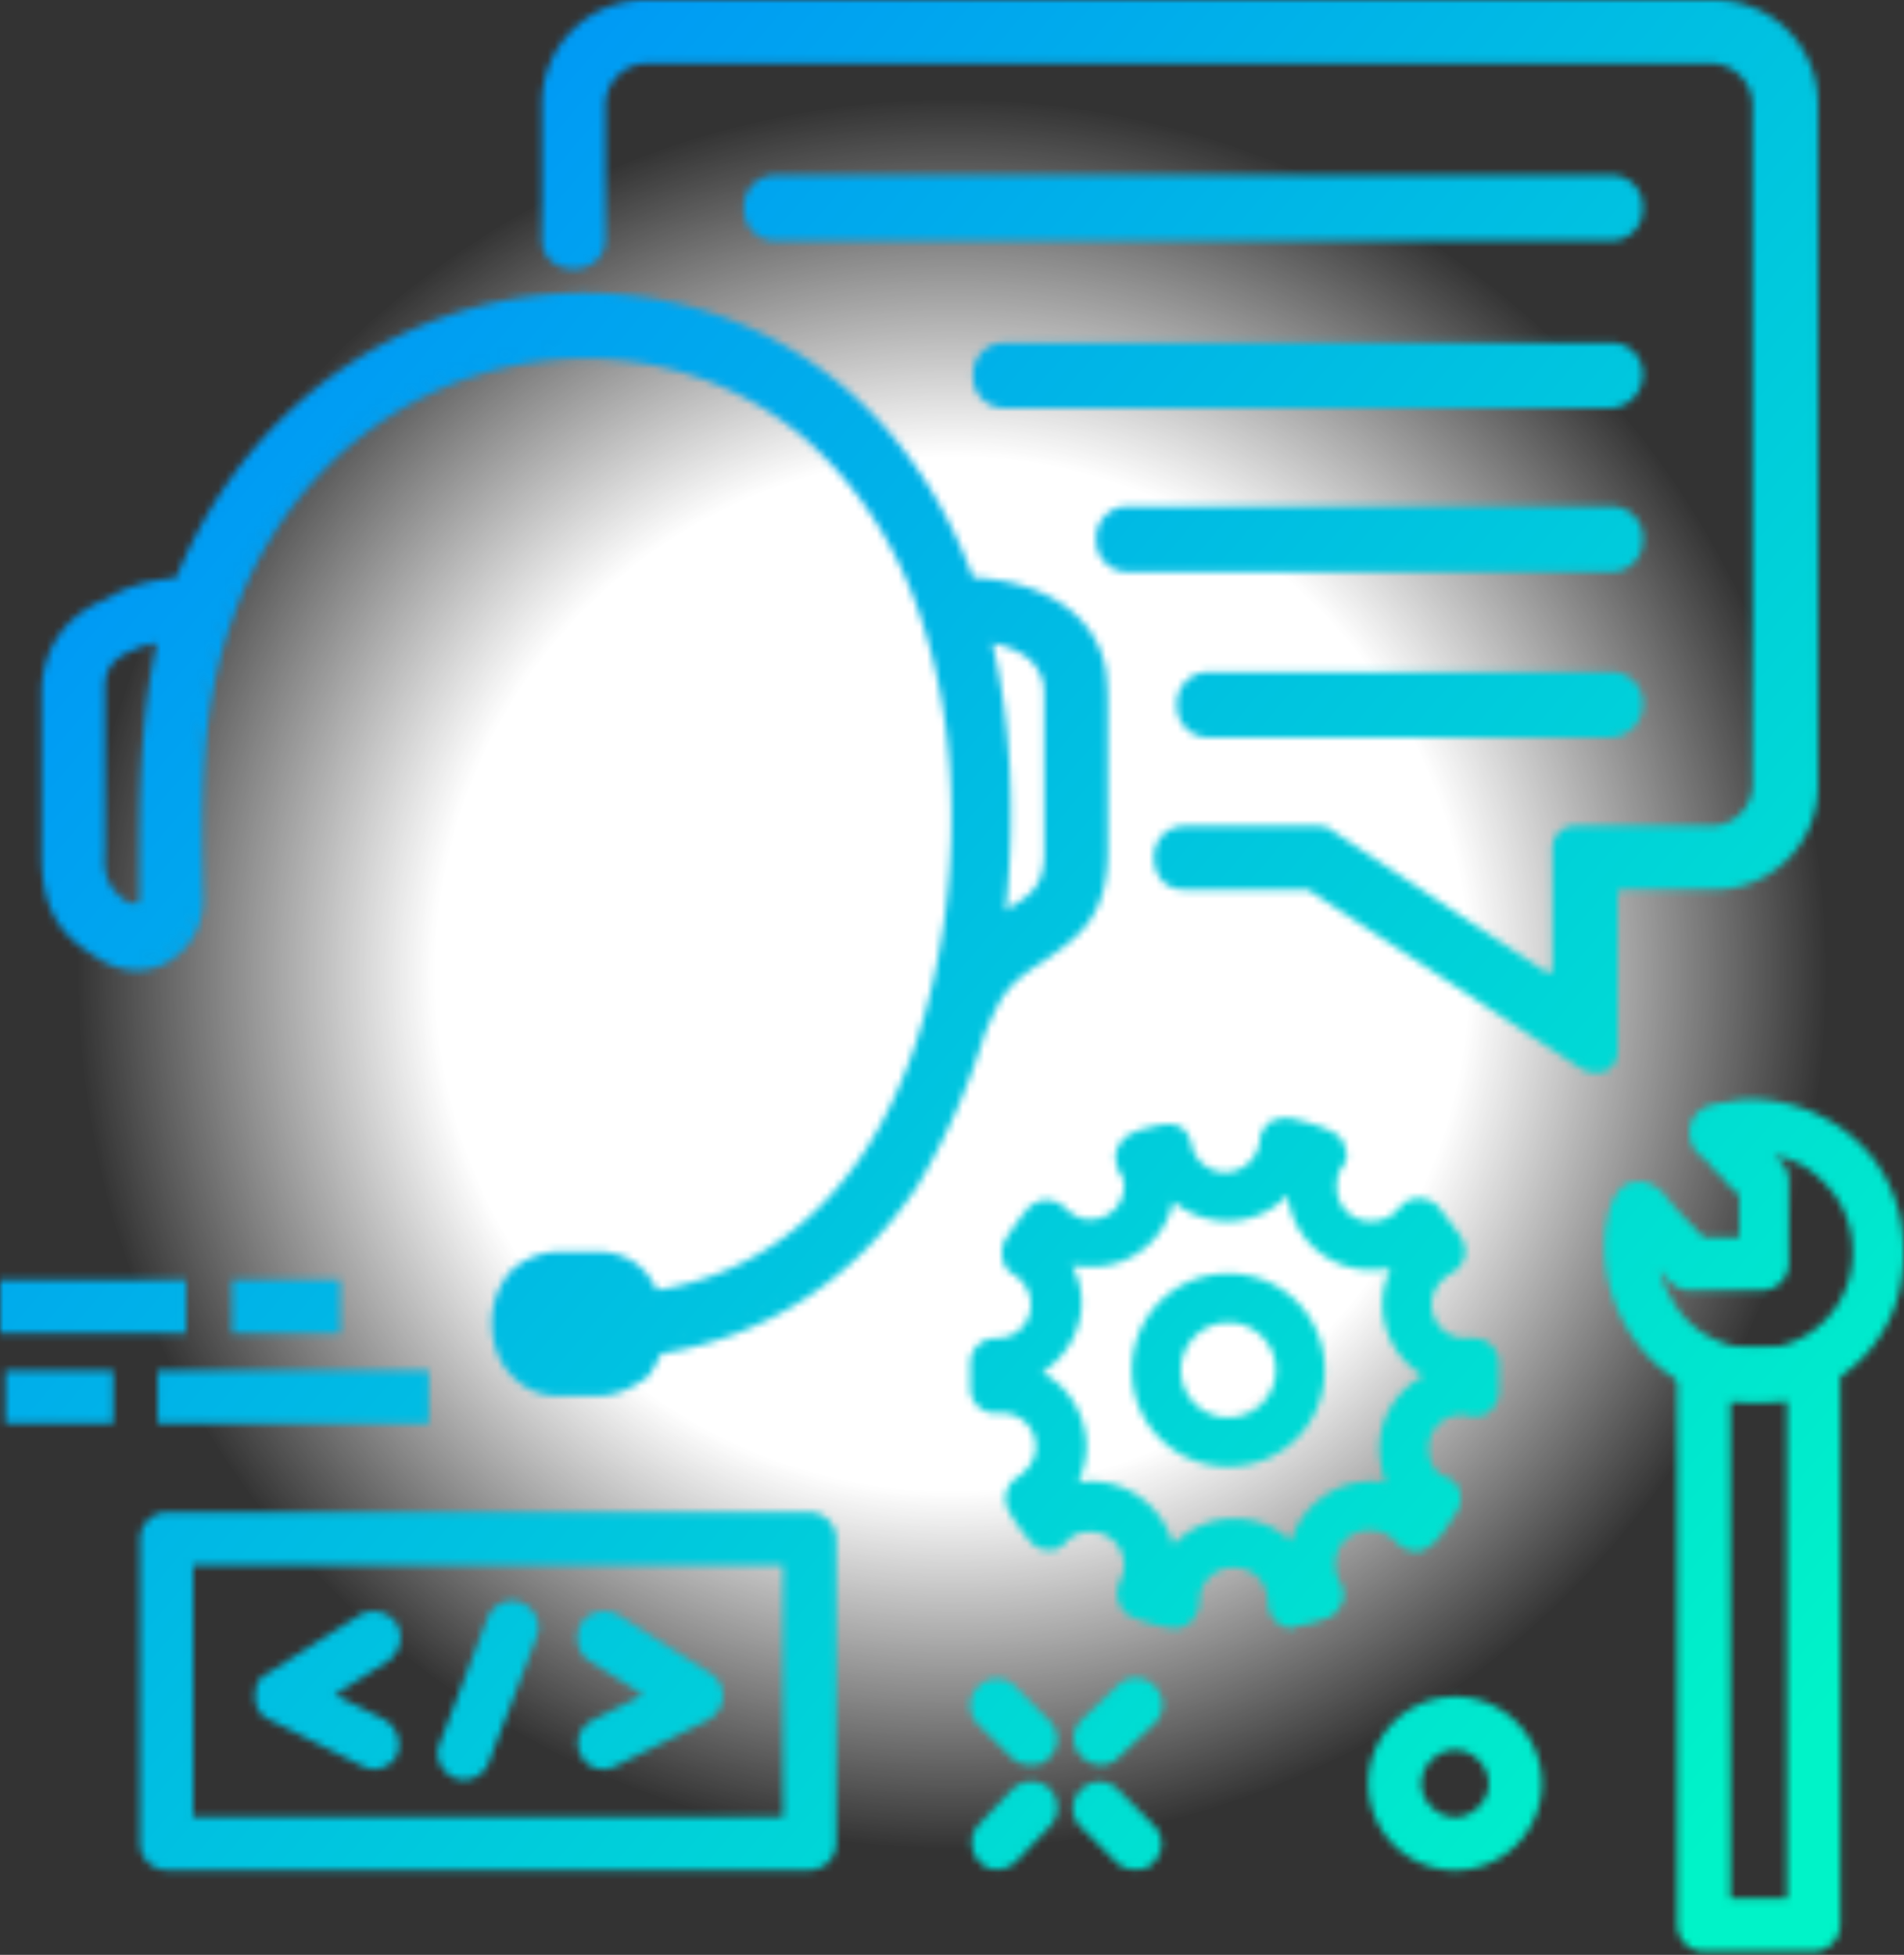 <svg viewBox="0 0 266 273" fill="none" xmlns="http://www.w3.org/2000/svg"><rect x="0" y="0" width="266" height="273" fill="#333333" stroke="none"/><circle cx="133" cy="136" r="122" fill="url(#paint0_radial)"/><mask id="a" mask-type="alpha" maskUnits="userSpaceOnUse" x="0" y="0" width="266" height="273"><path d="M52.23 247.08c-.5 0-1.24-.25-1.74-.5l-12.87-6.44c-1.24-.49-1.98-1.73-1.98-3.21 0-1.49.5-2.72 1.73-3.22l12.88-8.17a3.96 3.96 0 015.2 1.24c.98 1.73.49 3.96-1.24 5.2l-7.43 4.7 6.93 3.47c1.73.99 2.48 3.21 1.73 4.95-.5 1.23-1.98 1.98-3.21 1.98zM84.4 247.08c-1.48 0-2.72-.75-3.22-1.98-.99-1.74-.24-3.97 1.74-4.95l6.93-3.47-7.43-4.7c-1.73-1-2.23-3.47-1.24-5.2 1-1.73 3.47-2.23 5.2-1.24l12.88 8.17a3.6 3.6 0 011.73 3.22c0 1.23-.74 2.47-1.98 3.22l-12.87 6.43c-.5.25-1.24.5-1.74.5zM64.85 248.56c-.5 0-1 0-1.24-.25-1.98-.74-2.97-2.97-2.23-4.7l6.69-17.57c.74-1.98 2.97-2.97 4.7-2.23 1.98.74 2.97 2.97 2.23 4.7L68.3 246.1a3.72 3.72 0 01-3.46 2.47z" fill="#000"/><path d="M113.11 261.18H23.27a3.8 3.8 0 01-3.72-3.7V214.9a3.8 3.8 0 013.72-3.71h89.84a3.8 3.8 0 013.72 3.7v42.58a3.8 3.8 0 01-3.72 3.71zm-86.13-7.42h82.42V218.6H26.98v35.15zM25.99 178.76H0v7.43h25.99v-7.43zM47.52 178.76h-15.1v7.43h15.1v-7.43zM59.9 191.38H22.03v7.43H59.9v-7.43zM15.84 191.38H.74v7.43h15.1v-7.43zM253.38 272.54h-15.35a3.8 3.8 0 01-3.71-3.72v-76.97a3.8 3.8 0 013.71-3.71h15.34a3.8 3.8 0 013.72 3.7v76.98a3.8 3.8 0 01-3.71 3.72zm-11.64-7.43h7.92v-69.55h-7.92v69.55zM158.69 261.08c-1 0-1.98-.24-2.72-.99l-4.95-4.95a3.59 3.59 0 010-5.2 3.59 3.59 0 015.2 0l4.94 4.95a3.59 3.59 0 010 5.2c-.5.74-1.48 1-2.47 1zM144.09 246.48c-1 0-1.98-.25-2.73-1l-4.7-4.7a3.59 3.59 0 010-5.2 3.59 3.59 0 015.2 0l4.7 4.71a3.59 3.59 0 010 5.2c-.5.74-1.48.99-2.47.99zM139.38 261.08c-.99 0-1.73-.24-2.47-.99a3.83 3.83 0 01-.25-5.2l4.7-4.95a3.83 3.83 0 015.2-.24 3.83 3.83 0 01.25 5.2l-4.7 4.94a3.98 3.98 0 01-2.73 1.24zM153.74 246.48c-1 0-1.98-.5-2.73-1.24a3.59 3.59 0 01.25-5.2l4.95-4.7a3.59 3.59 0 015.2.25 3.59 3.59 0 01-.24 5.2l-4.95 4.7c-.75.74-1.5.99-2.48.99z" fill="#000"/><path d="M245.2 195.8c-2.96 0-5.69-.49-8.4-1.72a21.17 21.17 0 01-9.66-8.92 22.19 22.19 0 01-2.72-14.35c0-.25 0-.25.24-.5v-.5c0-.49.25-.98.5-1.72 0-.25 0-.25.24-.5.75-1.73 1.98-2.47 2.97-2.47 1-.25 2.23 0 3.72 1.23l.24.25c1.49 1.98 3.47 3.96 5.45 5.94l.24.25h4.95v-6.19l-.74-.24-.5-.5c-.24-.5-.49-.74-.98-1.24l-.5-.5c0-.24-.24-.24-.5-.49-.24-.25-.98-.99-1.23-1.48 0 0-.25 0-.25-.25-.24-.24-.74-.5-.99-.74a4.3 4.3 0 01-.99-4.46 4.2 4.2 0 013.22-2.47c.74-.25 1.73-.25 2.72-.5 2.97-.5 6.2 0 8.67.75a21.63 21.63 0 0110.89 7.42 21.47 21.47 0 014.2 12.63c.26 12.12-8.9 21.28-20.78 21.28zm-13.36-18.56c.25 1.49 1 2.97 1.73 4.21a12.64 12.64 0 006.2 5.7 13.42 13.42 0 0019.06-12.38c0-2.97-1-5.94-2.73-8.17-1.98-2.47-4.2-4.2-6.93-4.95-.25 0-.74-.25-1.24-.25l1 1c.73.74.98 1.73.98 2.72v11.38a3.8 3.8 0 01-3.71 3.72h-10.15c-1.49 0-2.97-1-4.2-2.98.24.25 0 .25 0 0zM180.6 227.33c-.92 0-1.61-.22-2.3-.9a3.64 3.64 0 01-1.14-2.5c0-2.96-2.06-5-4.8-5a4.67 4.67 0 00-4.8 4.77c0 .9-.46 2.04-1.15 2.72-.68.69-1.82 1.14-2.74.91-2.06-.22-3.89-.9-5.72-1.59a3.7 3.7 0 01-1.6-4.54c.46-1.14.69-1.82.69-2.5a4.67 4.67 0 00-4.8-4.77c-1.37 0-2.52.45-3.43 1.59-.69.68-1.6 1.13-2.52.9-.91 0-1.83-.45-2.51-1.35-.92-1.14-2.06-2.5-2.97-4.32a3.48 3.48 0 011.14-4.32c1.14-.68 2.74-2.27 2.74-4.31a4.67 4.67 0 00-4.8-4.77h-.91a3.5 3.5 0 01-3.43-3.41v-3.63a3.5 3.5 0 013.43-3.41h.23c2.74 0 4.8-2.05 4.8-4.77 0-1.6-.92-3.18-2.29-4.1a2.9 2.9 0 01-1.6-2.04 3.8 3.8 0 01.23-2.72 33.22 33.22 0 012.06-2.96c.22-.45.68-.9.91-1.13.46-.91 1.6-1.36 2.52-1.6.9 0 2.05.23 2.74.92 1.14 1.13 2.28 1.81 3.66 1.81 2.74 0 4.8-2.04 4.8-4.77 0-.9-.23-1.36-.46-1.36-.46-1.14-.91-2.27-.68-3.18.22-.9.91-2.04 1.82-2.5 1.15-.68 2.3-.9 3.2-1.13.24 0 .7-.23 1.15-.23.91-.22 2.06-.22 2.74.23.92.45 1.38 1.36 1.6 2.27a4.87 4.87 0 004.8 4.09 4.94 4.94 0 004.8-4.55c0-.9.7-1.81 1.38-2.5 1.14-.45 2.06-.68 3.2-.45 1.83.46 3.66.9 5.49 1.82.91.45 1.6 1.13 1.83 2.27.45.9.23 2.04-.46 2.72a4.82 4.82 0 00-.69 2.73 4.67 4.67 0 004.8 4.77 4.9 4.9 0 003.9-1.82c.68-.9 1.6-1.36 2.74-1.36a3.8 3.8 0 012.74 1.14c1.14 1.59 2.29 2.95 3.2 4.31.46.91.69 1.82.46 2.73-.23.9-.92 1.82-1.83 2.27-1.6.91-2.74 2.5-2.74 4.32a4.67 4.67 0 004.8 4.77h1.14a3.5 3.5 0 013.43 3.4v4.1c0 1.13-.68 2.26-1.6 2.95-.91.45-2.05.68-2.97.22h-.46a4.67 4.67 0 00-4.8 4.77c0 1.82.92 3.41 2.29 3.87a3.08 3.08 0 012.06 2.04c.23.9.22 2.04-.46 2.95-.92 1.37-1.83 2.96-2.97 4.1-.69.67-1.6 1.35-2.52 1.35-.91 0-2.06-.45-2.74-1.13a4.9 4.9 0 00-3.89-1.82 4.67 4.67 0 00-4.8 4.77c0 .91.23 1.82.69 2.5.45.91.68 2.04.22 2.95-.46.91-1.14 1.82-2.06 2.05l-.68.22c-1.15.46-2.29.69-3.66.91 0 .23-.23.23-.46.23zm-28.13-20.44c5.48 0 10.06 3.86 11.43 8.86a11.6 11.6 0 018.46-3.64c3.2 0 5.95 1.14 8 3.18a11.78 11.78 0 0111.2-8.4c.7 0 1.38 0 2.06.23a16.08 16.08 0 01-.9-4.78c0-4.54 2.5-8.17 6.16-10.22a11.53 11.53 0 01-4.57-15c-.91.23-1.83.23-2.74.23a11.65 11.65 0 01-11.66-10.44 11.6 11.6 0 01-8.46 3.63 12.2 12.2 0 01-7.55-2.72 11.55 11.55 0 01-11.43 9.08c-.92 0-1.83 0-2.75-.22a10.5 10.5 0 011.38 5.22c0 4.09-2.3 7.72-5.5 9.77a11.85 11.85 0 016.18 10.22c0 1.82-.46 3.63-1.14 5.22.46-.22 1.14-.22 1.83-.22z" fill="#000"/><path d="M171.6 204.8a13.35 13.35 0 01-13.46-13.47c0-7.53 5.93-13.47 13.47-13.47 7.53 0 13.46 5.94 13.46 13.47s-5.93 13.47-13.46 13.47zm0-20.09a6.62 6.62 0 10.02 13.25 6.62 6.62 0 00-.01-13.25zM203.28 261.2a12.15 12.15 0 01-12.12-12.12c0-6.69 5.44-12.13 12.13-12.13 6.68 0 12.12 5.45 12.12 12.13 0 6.68-5.44 12.12-12.13 12.12zm0-16.83a4.87 4.87 0 00-4.7 4.7c0 2.48 2.23 4.71 4.7 4.71 2.48 0 4.7-2.23 4.7-4.7 0-2.48-2.22-4.7-4.7-4.7zM20.58 125.04c0-12.64-.27-24.47 2.96-36.84-1.88.27-4.04.54-5.92 1.61-2.42 1.08-4.57 2.96-4.57 6.19v23.12c0 4.3 1.61 6.19 3.77 7.8 1.88.8 3.76 1.08 3.76-1.88zm62.65-91.7c0 4.04-6.18 4.04-6.18 0V14.52A13.2 13.2 0 0190.23 1.34h149.24a13.2 13.2 0 0113.17 13.18v95.2a13.2 13.2 0 01-13.17 13.17h-12.91c-1.08 0-1.88.8-1.88 1.88v21.78c0 1.61-1.62 2.42-2.96 1.61l-38.19-25c-.26-.27-.8-.27-1.07-.27h-16.94c-4.03 0-4.03-6.19 0-6.19h18.55c.27 0 .81 0 1.08.27l30.11 19.9c1.35.81 2.96 0 2.96-1.61v-16.67c0-1.08.81-1.89 1.88-1.89h19.1c3.76 0 6.99-3.22 6.99-6.99V14.52c0-3.76-3.23-7-7-7H90.24c-3.77 0-7 3.24-7 7v18.82zM25.7 81.74c7.26-18.55 20.97-30.65 36.57-36.3 18.82-6.72 39.8-3.5 55.13 9.69 7.52 6.45 13.7 15.32 17.74 26.62 8.07.27 16.67 3.5 18.29 11.83.27 1.88.27 3.5.27 5.38v19.9c0 8.87-4.04 11.29-8.6 14.25-5.39 3.5-6.46 4.84-8.88 10.75a83.8 83.8 0 01-9.41 20.98c-9.15 13.71-22.05 20.97-35.77 22.85-.27 1.35-1.07 2.42-1.88 3.5a8.38 8.38 0 01-5.65 2.42h-5.37c-2.16 0-4.3-.8-5.65-2.42-3.23-3.23-3.23-9.41 0-12.64a8.38 8.38 0 015.65-2.42h5.37c2.15 0 4.3.8 5.65 2.42.8.8 1.34 1.88 1.88 2.96 11.83-1.61 22.86-8.07 30.66-19.9 12.9-19.1 15.6-51.1 9.14-73.14-3.5-12.37-9.68-21.51-17.21-28.24-13.45-11.56-32.27-14.52-48.94-8.6-14.52 5.1-27.16 16.94-33.34 34.42-4.58 12.9-4.3 26.08-4.04 39.53 0 5.91-6.18 11.02-12.37 6.99-4.3-2.69-7.53-5.38-7.53-13.45V96c.27-6.19 3.77-9.68 8.34-11.56 2.96-2.16 7.26-2.7 9.95-2.7zm57 100.58h-5.37c-2.42 0-2.42 4.84 0 4.84h5.38c2.69 0 2.69-4.84 0-4.84zm54.06-94.12c3.5 13.18 3.76 27.97 1.88 41.41.8-.54 1.88-1.08 2.69-1.61 3.22-1.89 5.64-3.5 5.64-8.88v-19.9c0-1.6.27-3.5-.27-4.84-1.07-4.3-5.91-5.91-9.94-6.18z" fill="#000"/><path d="M83.5 194.95h-5.37A8.74 8.74 0 0171.4 192c-1.61-1.62-2.69-4.3-2.69-7.26s1.08-5.38 2.7-7.27a10.06 10.06 0 016.72-2.68h5.37c2.7 0 5.11 1.07 6.73 2.95.53.54 1.07 1.62 1.6 2.42 11.84-1.88 21.79-8.6 28.78-19.09 11.83-17.75 15.87-48.67 8.88-72.06-3.23-11.3-8.88-20.44-16.95-27.7-12.9-11.02-30.92-14.25-47.6-8.34C49.9 58.35 38.07 70.45 32.42 86.6c-4.57 12.64-4.3 25.54-4.03 38.99 0 3.76-1.88 6.99-5.11 8.87-2.96 1.62-6.45 1.35-9.41-.54-4.57-2.69-8.07-5.91-8.07-14.52V96.27c.27-5.92 3.5-10.49 9.14-12.64 3.23-2.15 7.26-2.69 9.68-2.96 7-17.2 20.17-30.12 37.11-36.3 19.63-7 41.14-3.23 56.47 9.95 7.8 6.72 13.72 15.6 17.75 26.35 10.22.54 17.2 5.38 18.55 12.9.27 2.16.27 3.77.27 5.66v19.63c0 9.4-4.3 12.1-8.87 15.32-5.11 3.23-5.92 4.57-8.34 10.22a95.85 95.85 0 01-9.4 21.24c-8.61 12.91-20.98 20.98-35.77 23.4-.54 1.07-1.08 2.15-1.88 3.23-2.16 1.6-4.58 2.68-7 2.68zm-5.37-17.47c-1.62 0-3.5.8-4.58 2.15A7.5 7.5 0 0071.4 185c0 2.15.81 4.03 2.15 5.37a5.74 5.74 0 004.58 2.15h5.37c1.62 0 3.5-.8 4.57-2.15.54-.8 1.35-1.88 1.62-2.69l.27-.8h1.07c14.52-1.89 26.36-9.68 34.96-22.32 3.76-5.92 7-12.91 9.14-20.7 2.7-6.2 3.77-7.8 9.41-11.57l.27-.27c4.3-2.69 7.8-5.11 7.8-12.9v-19.9c0-1.89 0-3.5-.27-5.11-1.88-9.42-13.44-10.5-16.94-10.76h-.8l-.28-.8c-3.76-10.76-9.68-19.37-17.47-26.1-14.52-12.36-35.23-16.13-53.78-9.4-16.4 5.91-29.05 18.55-35.77 35.5l-.27.8h-.8c-1.35 0-6.19.27-9.15 2.42l-.27.27c-4.83 1.88-7.25 5.38-7.52 10.49v23.12c0 7.53 2.95 9.68 6.99 12.37 2.15 1.34 4.57 1.61 6.72.54a7.81 7.81 0 003.77-6.46c-.27-13.71-.54-26.89 4.03-40.06 5.92-16.94 18.29-29.58 34.15-35.23 17.48-6.18 36.84-2.69 50.28 8.87 8.34 7.53 14.26 17.21 17.75 28.78 7 23.93 2.96 55.93-9.4 74.21-7.54 11.57-18.56 18.83-31.47 20.44h-1.08l-.53-.8a23.5 23.5 0 00-1.62-2.7 5.74 5.74 0 00-4.57-2.15h-6.18zm4.57 11.02h-5.38c-1.88 0-3.23-1.61-3.23-3.76 0-2.16 1.35-3.77 3.23-3.77h5.38c1.88 0 3.22 1.62 3.22 3.77s-1.34 3.76-3.22 3.76zm-5.38-4.84c-.27 0-.54.54-.54 1.08 0 .53.27 1.07.54 1.07h5.38c.53 0 .53-1.07.53-1.07s0-1.08-.53-1.08h-5.38zm145.47-33.88c-.53 0-1.34-.27-1.88-.54l-38.18-25h-17.21c-2.96 0-4.3-2.16-4.3-4.58 0-2.15 1.6-4.3 4.3-4.3h18.55c.27 0 1.35 0 1.89.54l30.11 19.9h.54c.27 0 .27-.27.27-.54v-16.67a3.1 3.1 0 013.22-3.23h19.1a5.87 5.87 0 005.64-5.65V14.52a5.87 5.87 0 00-5.64-5.65H90.23a5.87 5.87 0 00-5.65 5.65v18.82c0 5.65-8.88 5.65-8.88 0V14.52C75.7 6.45 82.16 0 90.23 0h149.24c8.06 0 14.52 6.45 14.52 14.52v95.2c0 8.06-6.46 14.51-14.52 14.51h-12.91a.58.58 0 00-.54.54v21.78c0 1.35-.54 2.42-1.61 2.96-.54.27-1.08.27-1.62.27zm-38.45-27.7l38.19 25h.53c.27 0 .27-.26.27-.53v-21.78a3.1 3.1 0 013.23-3.23h12.9c6.46 0 11.84-5.37 11.84-11.83V14.52c0-6.45-5.38-11.83-11.83-11.83H90.23a11.94 11.94 0 00-11.84 11.83v18.82c0 1.62 1.35 1.62 1.62 1.62s1.88 0 1.88-1.62V14.52a8.38 8.38 0 018.34-8.34H239.2a8.38 8.38 0 018.33 8.34v95.2a8.38 8.38 0 01-8.33 8.33h-19.1c-.26 0-.53.27-.53.54v16.67c0 1.34-.54 2.42-1.61 2.96a3.99 3.99 0 01-3.5 0l-30.39-20.17h-18.82c-1.61 0-1.61 1.34-1.61 1.61s0 1.88 1.6 1.88h16.95c.54 0 1.61 0 2.15.54zm-47.33 10.22l.54-2.96c1.88-14.25 1.35-28.77-1.88-40.87l-.54-1.88h1.88c5.92.27 10.22 2.95 11.3 7.26.54 1.07.27 2.69.27 4.03v20.98c0 6.45-3.23 8.33-6.19 9.94-.26.27-.8.54-1.34.81s-.8.54-1.35.81l-2.69 1.88zm1.62-42.49c2.69 11.3 3.22 24.2 1.88 37.38 0 0 .27 0 .27-.27 3.23-1.88 5.1-3.23 5.1-7.8V97.88c0-1.08 0-2.42-.26-2.96-1.08-3.5-4.57-4.57-7-5.1zm-119.66 39c-.81 0-1.89-.28-2.7-.54l-.26-.27c-2.15-1.62-4.3-4.04-4.3-8.88V96c0-3.23 1.88-5.92 5.37-7.53 1.89-1.08 4.04-1.35 5.92-1.61l1.88-.27v1.88c-2.96 11.3-2.96 22.32-2.96 33.88v2.69c0 1.61-.53 2.69-1.34 3.23-.54.53-1.08.53-1.61.53zm-1.35-2.96c1.35.53 1.62.27 1.62.27s.26-.27.26-1.08v-2.69c0-11.02 0-21.51 2.42-32.54-1.34.27-2.42.54-3.5 1.08-2.68 1.07-3.76 2.69-3.76 5.1v23.13c-.26 3.5.81 5.11 2.96 6.73z" fill="#000"/><path d="M224.95 32.27H108.5a3.1 3.1 0 01-3.22-3.23 3.1 3.1 0 013.22-3.23h116.44a3.1 3.1 0 013.22 3.23 3.1 3.1 0 01-3.22 3.23z" fill="#000"/><path d="M224.95 33.61H108.5a4.38 4.38 0 01-4.57-4.57 4.38 4.38 0 014.57-4.57h116.44a4.38 4.38 0 014.57 4.57 4.38 4.38 0 01-4.57 4.57zM108.5 27.16c-1.07 0-1.88.8-1.88 1.88 0 1.08.8 1.88 1.88 1.88h116.44c1.07 0 1.88-.8 1.88-1.88 0-1.07-.81-1.88-1.88-1.88H108.5zM224.95 55.66H140.5a3.1 3.1 0 01-3.23-3.22 3.1 3.1 0 013.23-3.23h84.44a3.1 3.1 0 013.22 3.23 3.27 3.27 0 01-3.22 3.22z" fill="#000"/><path d="M224.94 57h-84.43a4.38 4.38 0 01-4.57-4.56 4.38 4.38 0 014.57-4.58h84.44a4.38 4.38 0 014.57 4.58 4.7 4.7 0 01-4.58 4.57zm-84.43-6.45c-1.07 0-1.88.81-1.88 1.89 0 1.07.8 1.88 1.88 1.88h84.44c1.07 0 1.88-1.08 1.88-1.88 0-1.08-.81-1.89-1.89-1.89h-84.43zM224.94 78.52h-67.22a3.1 3.1 0 01-3.23-3.23 3.1 3.1 0 013.23-3.22h67.22a3.1 3.1 0 013.23 3.22 3.1 3.1 0 01-3.22 3.23z" fill="#000"/><path d="M224.94 79.86h-67.22a4.38 4.38 0 01-4.57-4.57 4.38 4.38 0 014.57-4.57h67.22a4.38 4.38 0 014.58 4.57 4.38 4.38 0 01-4.58 4.57zm-67.22-6.45c-1.08 0-1.88.8-1.88 1.88 0 1.08.8 1.88 1.88 1.88h67.22c1.08 0 1.89-.8 1.89-1.88 0-1.07-.81-1.88-1.89-1.88h-67.22zM224.95 101.64H169a3.1 3.1 0 01-3.22-3.22 3.1 3.1 0 013.22-3.23h55.94a3.1 3.1 0 013.22 3.23 3.27 3.27 0 01-3.22 3.22z" fill="#000"/><path d="M224.95 102.99H169a4.38 4.38 0 01-4.57-4.57 4.38 4.38 0 014.57-4.57h55.94a4.38 4.38 0 014.57 4.57 4.7 4.7 0 01-4.57 4.57zM169 96.54c-1.07 0-1.88.8-1.88 1.88 0 1.07.81 1.88 1.88 1.88h55.94c1.07 0 1.88-1.08 1.88-1.88 0-1.08-.81-1.88-1.88-1.88H169zM80.81 190.38c4.01 0 7.26-2.4 7.26-5.38 0-2.97-3.25-5.37-7.26-5.37-4 0-7.26 2.4-7.26 5.38 0 2.97 3.25 5.37 7.26 5.37z" fill="#000"/></mask><g mask="url(#a)"><path fill="url(#paint1_linear)" d="M-7-9h273v289H-7z"/></g><defs><radialGradient id="paint0_radial" cx="0" cy="0" r="1" gradientUnits="userSpaceOnUse" gradientTransform="matrix(0 122 -122 0 133 136)"><stop offset=".59" stop-color="#fff"/><stop offset="1" stop-color="#fff" stop-opacity="0"/></radialGradient><linearGradient id="paint1_linear" x1="-7" y1=".68" x2="261.13" y2="232.27" gradientUnits="userSpaceOnUse"><stop stop-color="#0085FF"/><stop offset="1" stop-color="#00F3C8"/></linearGradient></defs></svg>